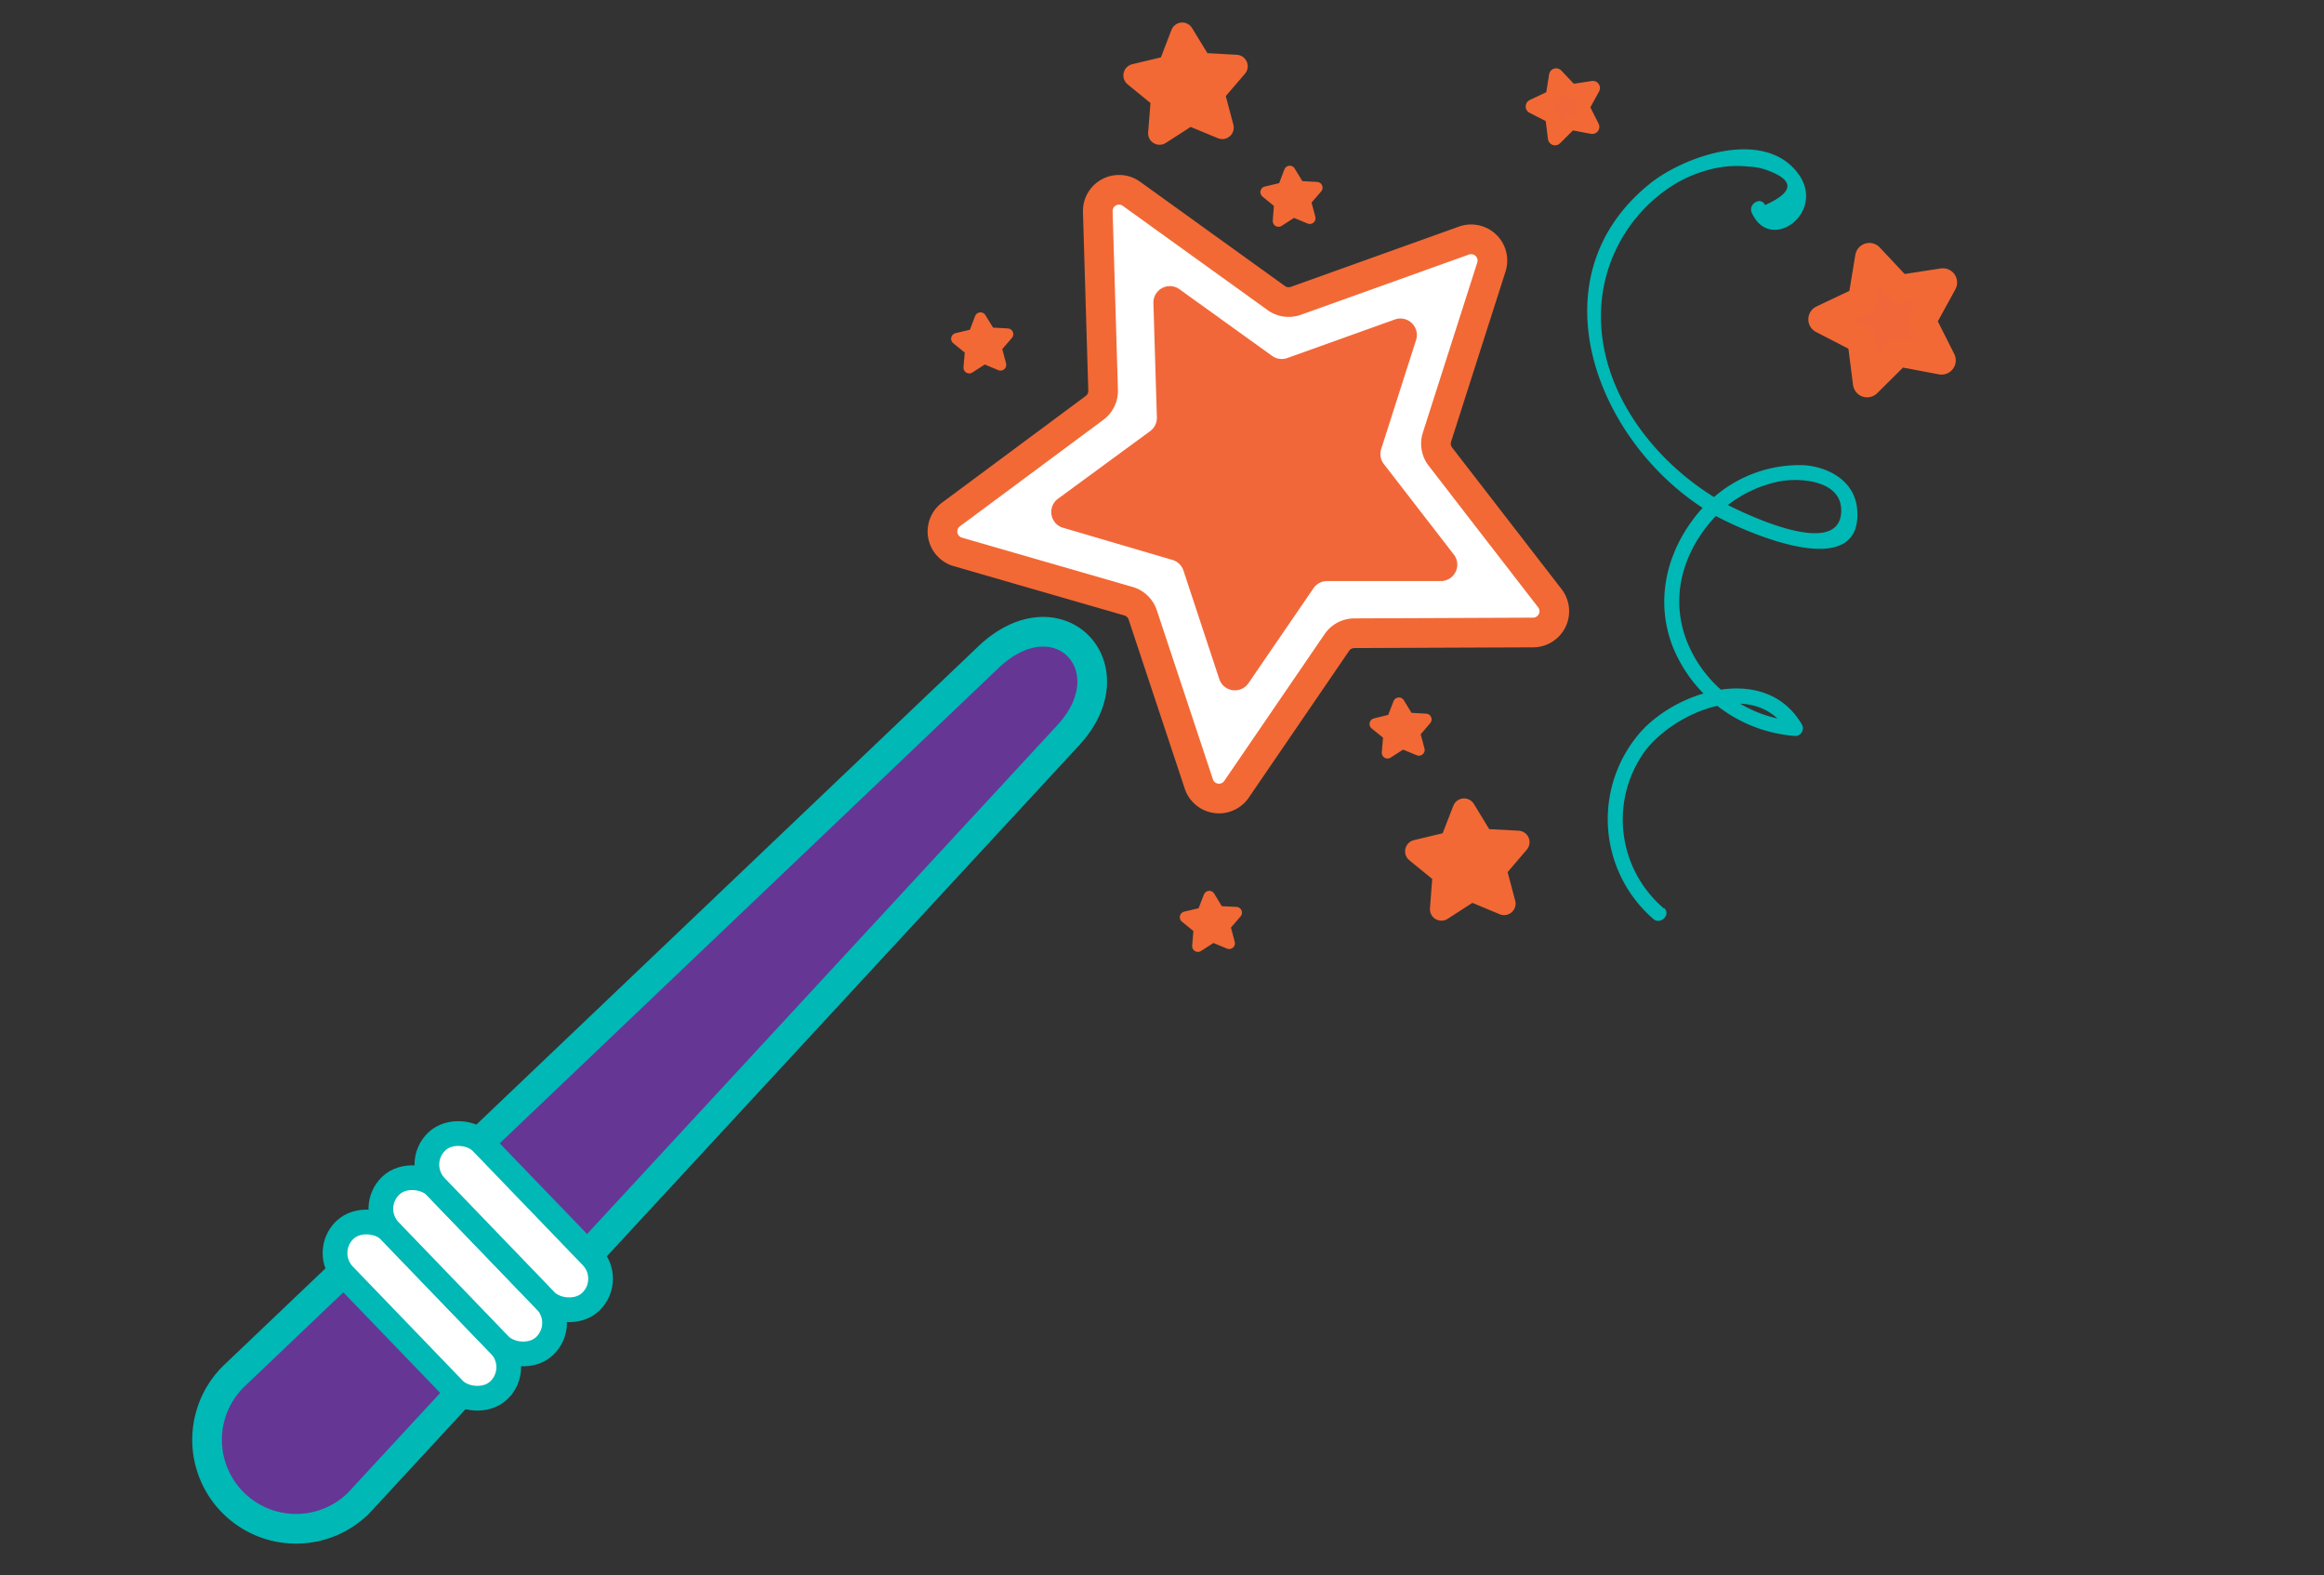 <svg xmlns="http://www.w3.org/2000/svg" viewBox="0 0 188.01 127.42"><rect x="0" y="0" width="188.01" height="127.42" fill="#333333" stroke="none"/><defs><style>.cls-1{fill:#663695;stroke-width:2.4px;}.cls-1,.cls-6{stroke:#00b8b5;stroke-miterlimit:10;}.cls-2,.cls-6{fill:#fff;}.cls-2,.cls-4,.cls-5,.cls-7,.cls-8{stroke:#f26935;stroke-linecap:round;stroke-linejoin:round;}.cls-2{stroke-width:2.4px;}.cls-3,.cls-7,.cls-8{fill:#f26739;}.cls-4,.cls-5{fill:#f26935;}.cls-4{stroke-width:0.93px;}.cls-5{stroke-width:1.86px;}.cls-6{stroke-width:2px;}.cls-7{stroke-width:1.15px;}.cls-8{stroke-width:2.3px;}.cls-9{fill:#00b8b5;}</style></defs><title>icon-editing</title><g id="Layer_1" data-name="Layer 1"><path class="cls-1" d="M86.45,59.44,29,121.59a7.2,7.2,0,0,1-10.18-.08h0a7.2,7.2,0,0,1,.08-10.18L80.13,53C85.72,47.94,91.43,54,86.45,59.44Z"/><path class="cls-2" d="M124,51.16l-14.43.06a1.72,1.72,0,0,0-1.42.75L100,63.89A1.72,1.72,0,0,1,97,63.46L92.45,49.75a1.72,1.72,0,0,0-1.15-1.12l-13.85-4a1.72,1.72,0,0,1-.54-3L88.54,33a1.72,1.72,0,0,0,.7-1.44l-.43-14.43a1.72,1.72,0,0,1,2.73-1.45l11.71,8.43a1.72,1.72,0,0,0,1.59.22l13.59-4.87a1.72,1.72,0,0,1,2.22,2.15l-4.4,13.75a1.72,1.72,0,0,0,.28,1.58l8.83,11.42A1.72,1.72,0,0,1,124,51.16Z"/><path class="cls-3" d="M116.6,47l-9.25,0a1.33,1.33,0,0,0-1.09.58L101,55.26a1.33,1.33,0,0,1-2.36-.33l-2.9-8.78a1.33,1.33,0,0,0-.89-.86L86,42.69a1.33,1.33,0,0,1-.41-2.35l7.46-5.47a1.33,1.33,0,0,0,.54-1.11l-.28-9.25a1.33,1.33,0,0,1,2.1-1.12l7.51,5.4a1.33,1.33,0,0,0,1.22.17l8.71-3.12a1.33,1.33,0,0,1,1.71,1.66l-2.82,8.81a1.33,1.33,0,0,0,.21,1.22l5.66,7.32A1.33,1.33,0,0,1,116.6,47Z"/><polygon class="cls-4" points="105.96 17.65 104.64 17.1 103.43 17.88 103.54 16.45 102.43 15.54 103.83 15.21 104.34 13.87 105.09 15.1 106.53 15.18 105.59 16.27 105.96 17.65"/><polygon class="cls-4" points="114.79 60.66 113.46 60.11 112.25 60.89 112.37 59.46 111.26 58.56 112.65 58.22 113.17 56.88 113.92 58.11 115.35 58.19 114.42 59.28 114.79 60.66"/><polygon class="cls-4" points="80.94 29.51 79.62 28.96 78.41 29.74 78.53 28.31 77.41 27.4 78.81 27.07 79.32 25.73 80.07 26.95 81.51 27.03 80.57 28.12 80.94 29.51"/><polygon class="cls-4" points="99.44 76.3 98.12 75.75 96.91 76.53 97.03 75.1 95.91 74.19 97.31 73.86 97.83 72.52 98.57 73.75 100.01 73.82 99.07 74.91 99.44 76.3"/><polygon class="cls-5" points="121.68 73.09 119.02 71.98 116.61 73.54 116.83 70.68 114.6 68.86 117.4 68.19 118.44 65.51 119.94 67.97 122.81 68.12 120.94 70.31 121.68 73.09"/><polygon class="cls-5" points="98.88 10.32 96.23 9.22 93.81 10.78 94.04 7.92 91.81 6.1 94.61 5.43 95.64 2.75 97.14 5.2 100.01 5.36 98.14 7.54 98.88 10.32"/><rect class="cls-6" x="31.55" y="96.98" width="5.16" height="17.98" rx="2.58" ry="2.58" transform="translate(-63.97 53.33) rotate(-43.93)"/><rect class="cls-6" x="35.26" y="93.4" width="5.16" height="17.98" rx="2.58" ry="2.58" transform="translate(-60.45 54.9) rotate(-43.93)"/><rect class="cls-6" x="38.98" y="89.83" width="5.16" height="17.98" rx="2.58" ry="2.58" transform="translate(-56.93 56.48) rotate(-43.93)"/><polygon class="cls-7" points="125.89 6.1 127.11 7.39 128.86 7.12 128.01 8.67 128.81 10.26 127.06 9.93 125.8 11.18 125.58 9.42 124 8.61 125.61 7.85 125.89 6.1"/><polygon class="cls-8" points="151.23 20.8 153.66 23.39 157.18 22.85 155.47 25.97 157.07 29.15 153.57 28.49 151.05 30.99 150.6 27.46 147.44 25.83 150.65 24.31 151.23 20.8"/><path class="cls-9" d="M139.14,41.4A10,10,0,0,1,144,38.93c1.84-.32,5.1,0,4.95,2.52-.23,3.91-8.32-.11-9.92-1a.62.62,0,0,0-.62,1.07c2.35,1.34,12.39,5.93,11.83-.36-.2-2.21-2.22-3.36-4.24-3.53a10.52,10.52,0,0,0-7.71,2.92C137.66,41,138.54,41.92,139.14,41.4Z"/><path class="cls-9" d="M134.61,73.48a9.43,9.43,0,0,1-1.53-12.73c2.41-3.18,9-6,11.61-1.49l.53-.93a10.29,10.29,0,0,1-8.79-6.56c-1.43-3.78-.09-7.61,2.7-10.36a.63.63,0,0,0-.13-1c-5.74-3.4-10.43-9.92-9.32-16.88a12.58,12.58,0,0,1,5.1-8.17A10.66,10.66,0,0,1,139,13.56a8.59,8.59,0,0,1,2.48-.08,4.63,4.63,0,0,1,1.31.23q3.62,1.24,0,2.88c-.32-.73-1.39-.1-1.07.62,1.48,3.32,6,0,3.8-3.1-2.68-3.76-9.1-1.57-12,.71-9.69,7.74-4.23,21.27,4.9,26.68l-.13-1c-3.13,3.09-4.6,7.49-3,11.72a11.6,11.6,0,0,0,9.95,7.31.62.62,0,0,0,.53-.93c-2.83-4.86-9.78-2.89-12.94.49a10.68,10.68,0,0,0,.91,15.23c.59.53,1.47-.34.88-.88Z"/></g></svg>